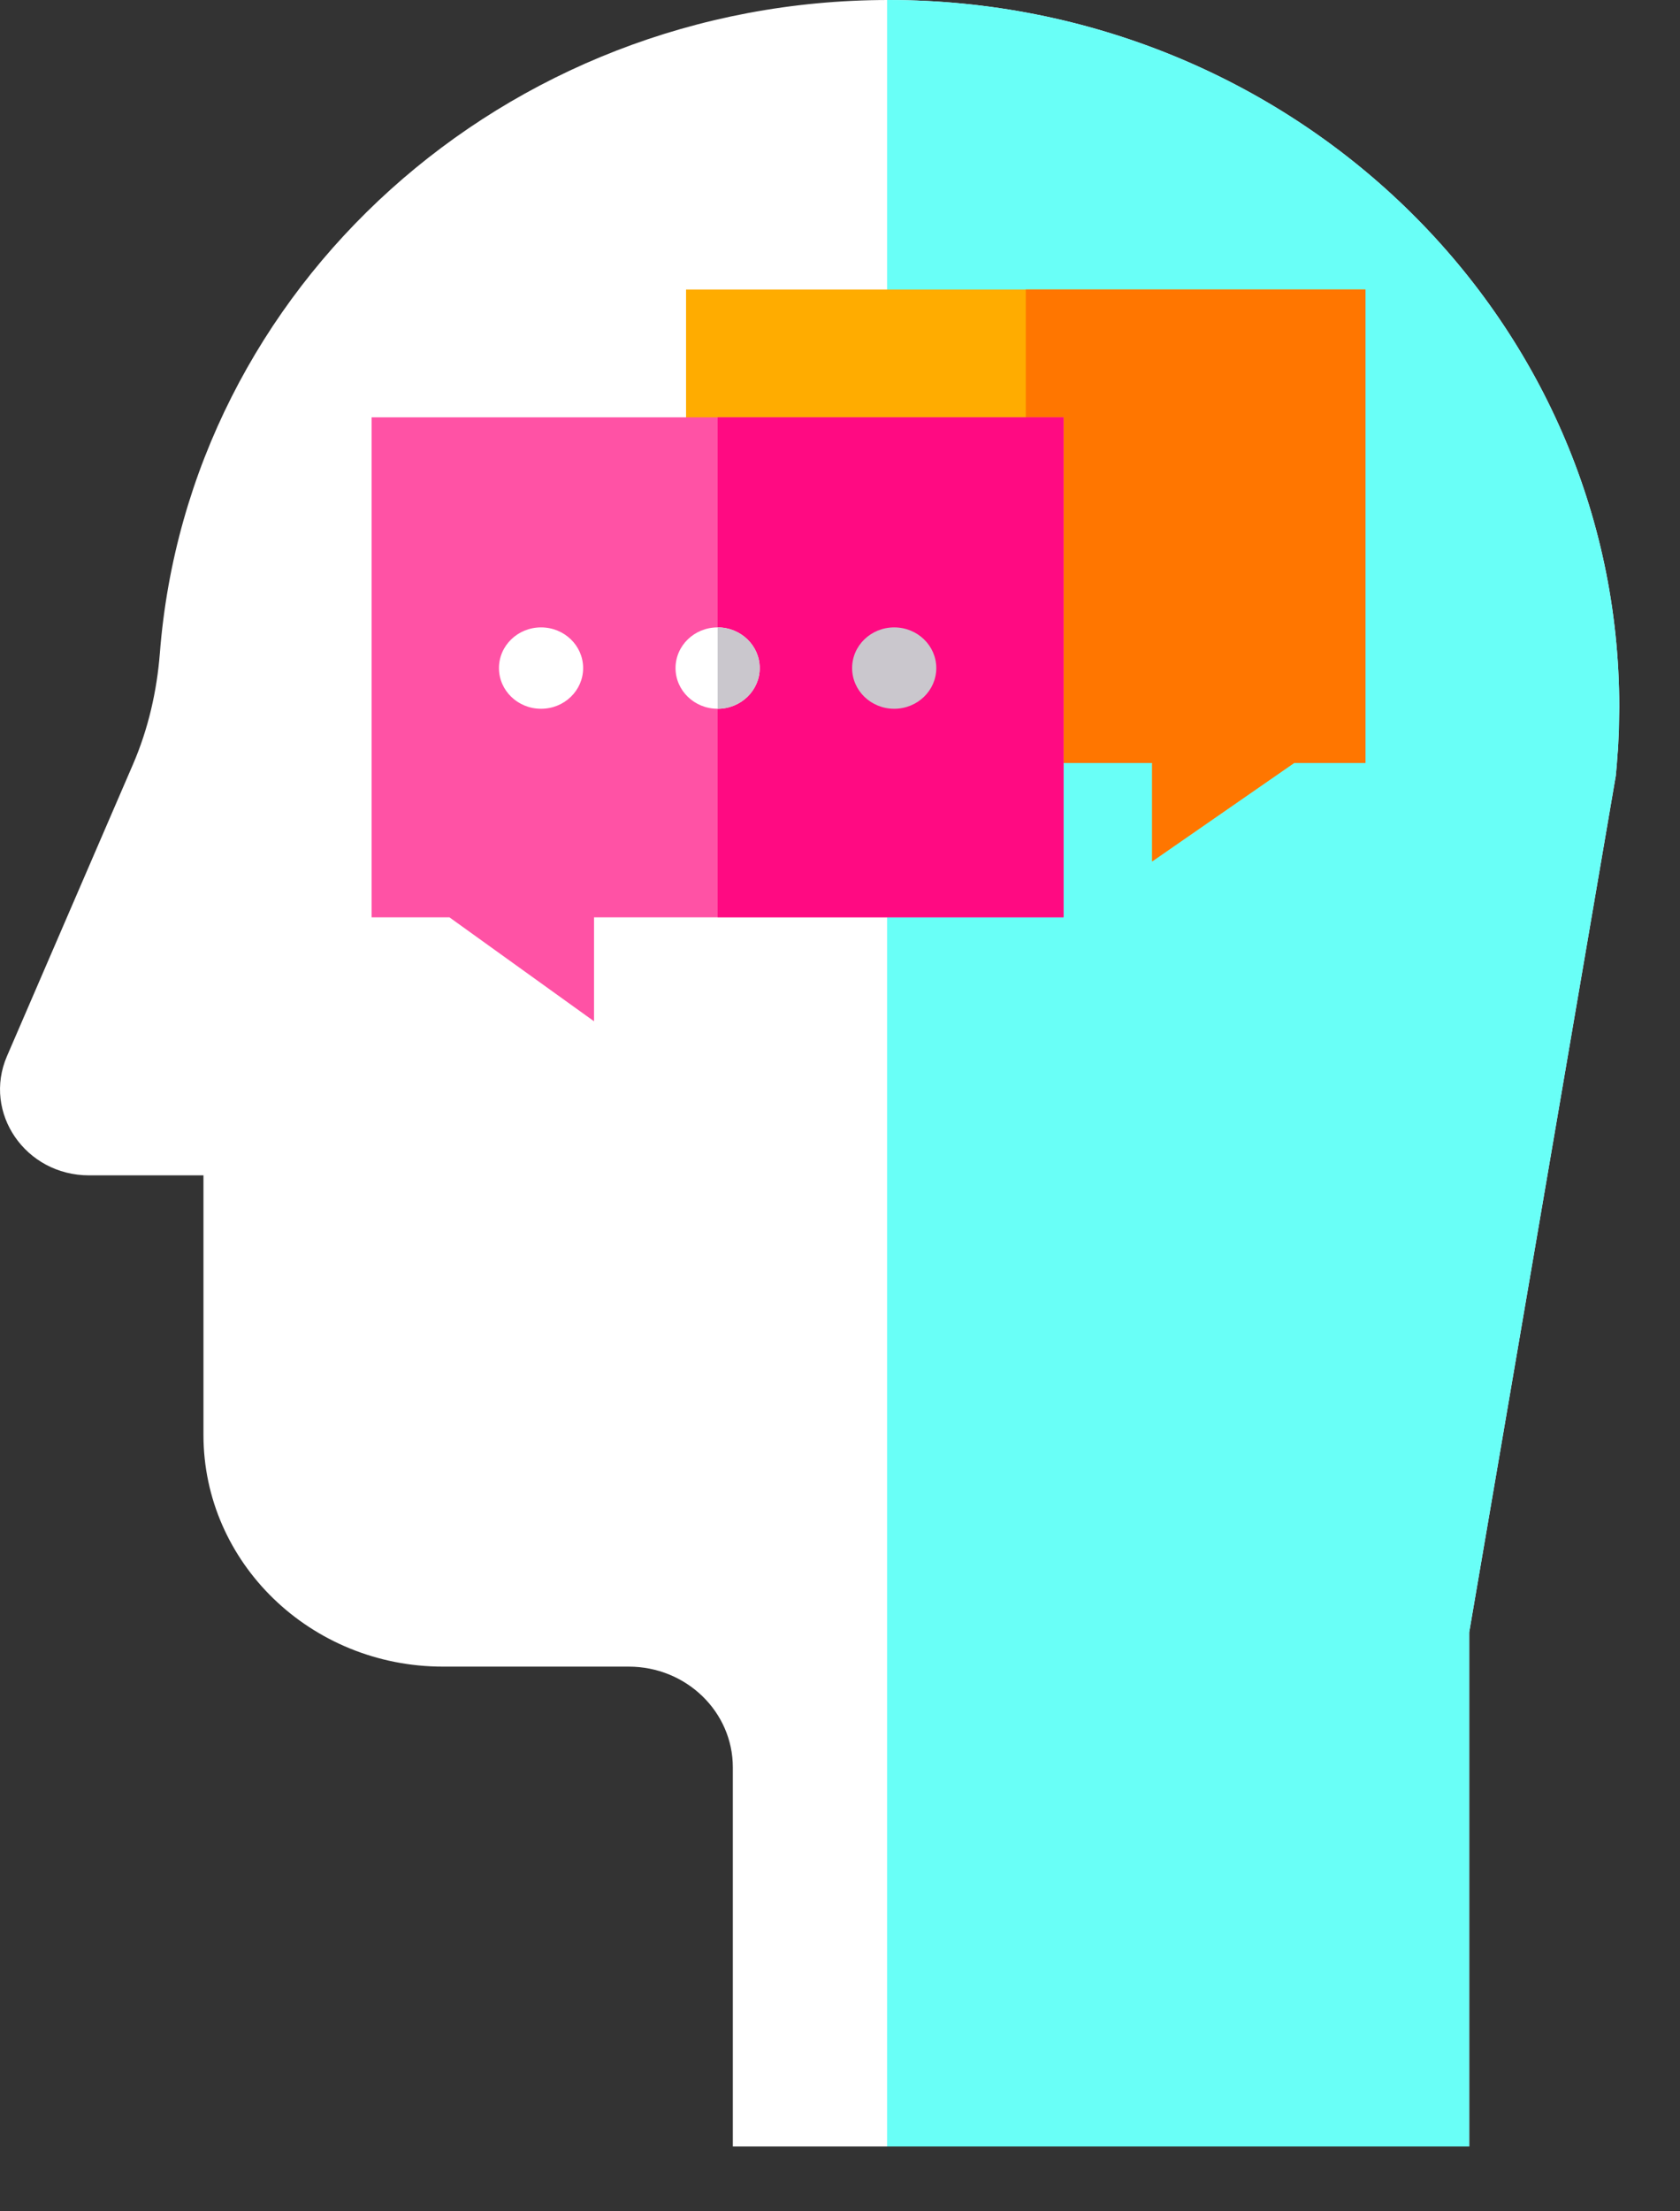 <svg width="19" height="25" viewBox="0 0 19 25" fill="none" xmlns="http://www.w3.org/2000/svg">
<rect x="0" y="0" width="19" height="25" fill="#333333" stroke="none"/>
<path d="M0.079 11.94L1.505 8.639C1.677 8.24 1.774 7.815 1.808 7.384C2.129 3.254 5.696 0 10.048 0C14.613 0 18.313 3.578 18.313 7.992C18.313 8.033 18.312 8.075 18.311 8.116C18.311 8.21 18.308 8.305 18.302 8.401C18.302 8.402 18.302 8.403 18.302 8.405C18.3 8.425 18.3 8.445 18.299 8.466L18.294 8.521C18.289 8.604 18.282 8.687 18.274 8.769L16.616 18.454V24.267H8.288V19.981C8.288 19.352 7.761 18.842 7.11 18.842H5.01C3.514 18.842 2.301 17.669 2.301 16.222V13.288H1.007C0.289 13.288 -0.198 12.581 0.079 11.94Z" fill="white"/>
<path d="M18.313 7.992C18.313 8.034 18.312 8.075 18.311 8.116C18.311 8.21 18.308 8.305 18.302 8.4C18.302 8.402 18.302 8.403 18.302 8.405C18.3 8.425 18.3 8.445 18.299 8.465L18.294 8.521C18.289 8.604 18.282 8.687 18.274 8.769L16.616 18.454V24.267H10.033V0H10.049C14.613 0 18.313 3.578 18.313 7.992Z" fill="#69FFF7"/>
<path d="M15.443 3.273H7.759V8.626H13.03V9.739L14.636 8.626H15.443V3.273Z" fill="#FFAC00"/>
<path d="M15.443 3.273V8.626H14.636L13.03 9.739V8.626H11.601V3.273H15.443Z" fill="#FF7600"/>
<path d="M12.028 4.718H4.203V10.371H5.083L6.718 11.546V10.371H12.028V4.718Z" fill="#FF52A5"/>
<path d="M12.028 4.718H8.116V10.37H12.028V4.718Z" fill="#FF0A82"/>
<path d="M6.119 8.013C6.382 8.013 6.595 7.807 6.595 7.553C6.595 7.299 6.382 7.093 6.119 7.093C5.856 7.093 5.643 7.299 5.643 7.553C5.643 7.807 5.856 8.013 6.119 8.013Z" fill="white"/>
<path d="M8.116 8.013C8.379 8.013 8.592 7.807 8.592 7.553C8.592 7.299 8.379 7.093 8.116 7.093C7.853 7.093 7.64 7.299 7.64 7.553C7.64 7.807 7.853 8.013 8.116 8.013Z" fill="white"/>
<path d="M8.592 7.552C8.592 7.807 8.379 8.013 8.116 8.013V7.093C8.379 7.093 8.592 7.299 8.592 7.552Z" fill="#CAC7CD"/>
<path d="M10.113 8.013C10.376 8.013 10.589 7.807 10.589 7.553C10.589 7.299 10.376 7.093 10.113 7.093C9.85 7.093 9.637 7.299 9.637 7.553C9.637 7.807 9.85 8.013 10.113 8.013Z" fill="#CAC7CD"/>
</svg>
